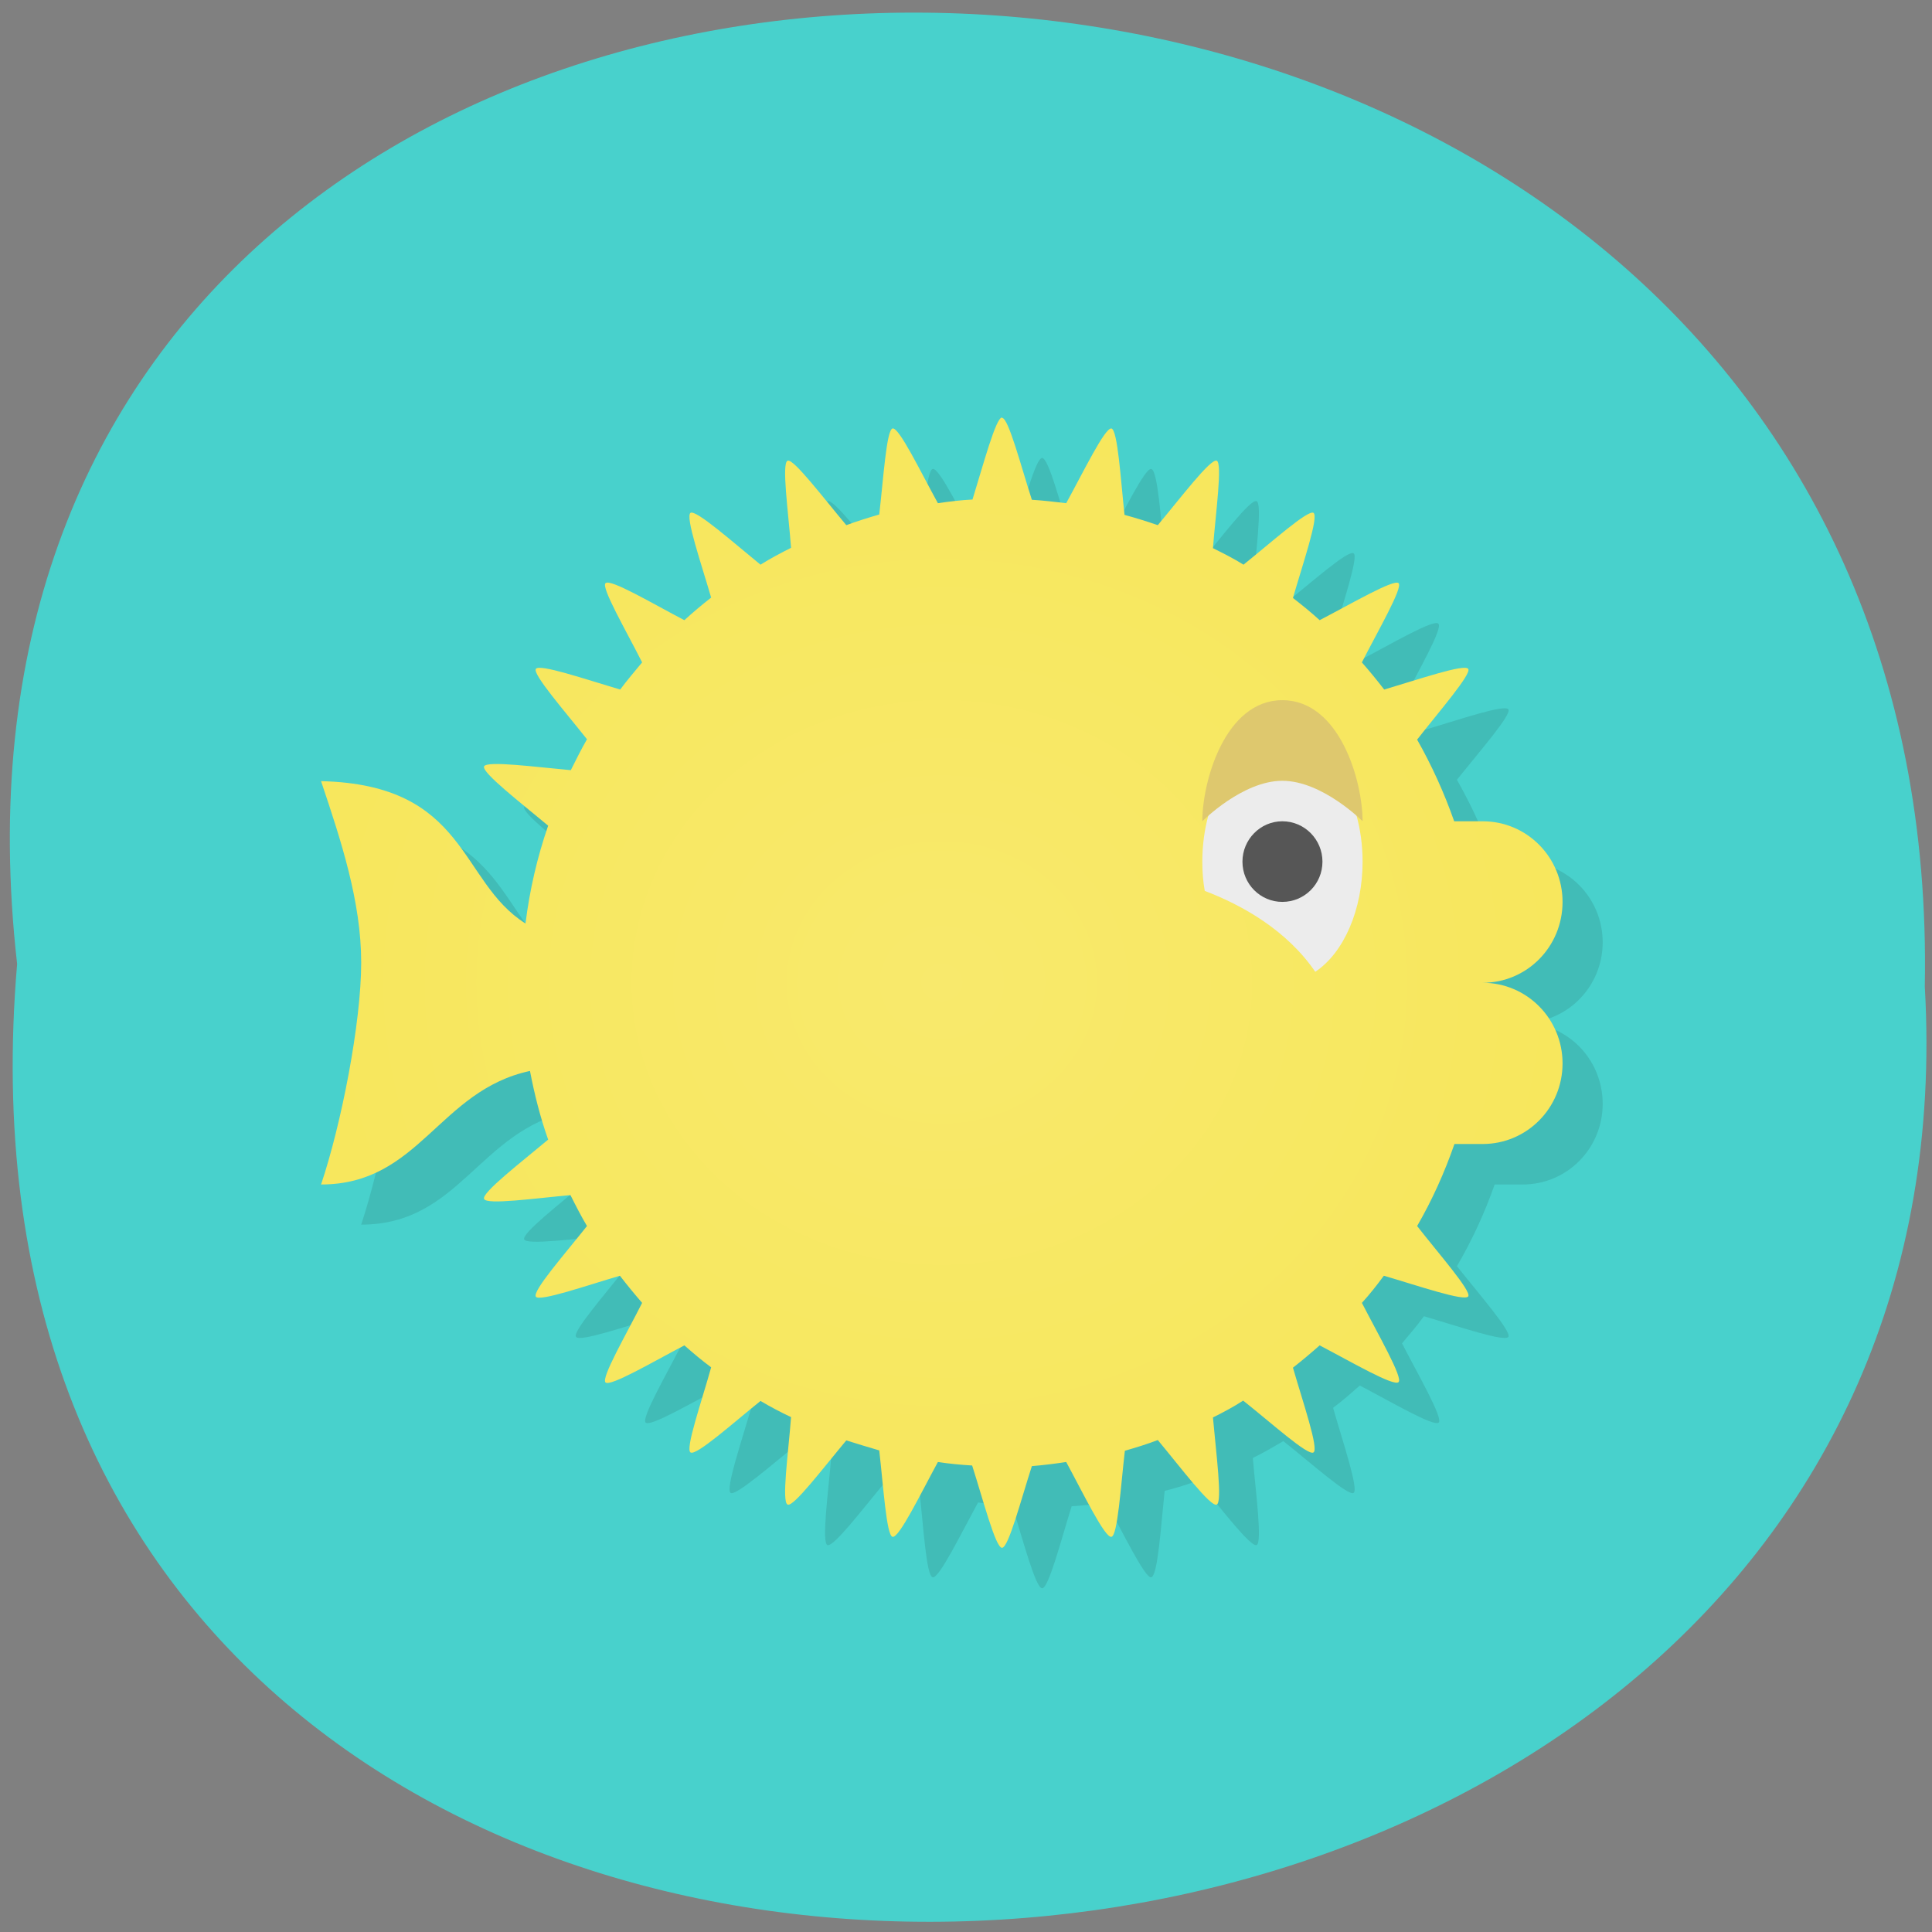 
<svg xmlns="http://www.w3.org/2000/svg" xmlns:xlink="http://www.w3.org/1999/xlink" width="22px" height="22px" viewBox="0 0 22 22" version="1.1">
<rect x="0" y="0" width="22" height="22" fill="#808080" stroke="none"/>
<defs>
<radialGradient id="radial0" gradientUnits="userSpaceOnUse" cx="23.5" cy="24" fx="23.5" fy="24" r="15.5" gradientTransform="matrix(0.456,0,0,0.415,0.009,1.227)">
<stop offset="0" style="stop-color:rgb(97.255%,91.373%,42.353%);stop-opacity:1;"/>
<stop offset="1" style="stop-color:rgb(96.863%,90.588%,36.471%);stop-opacity:1;"/>
</radialGradient>
</defs>
<g id="surface1">
<path style=" stroke:none;fill-rule:nonzero;fill:rgb(28.235%,81.961%,80%);fill-opacity:1;" d="M 0.195 10.977 C -1.461 -3.609 22.199 -3.41 21.918 11.234 C 22.699 24.859 -1.094 26.086 0.195 10.977 Z M 0.195 10.977 "/>
<path style=" stroke:none;fill-rule:nonzero;fill:rgb(0%,0%,0%);fill-opacity:0.102;" d="M 11.867 5.215 C 11.793 5.215 11.652 5.758 11.527 6.145 C 11.398 6.156 11.266 6.168 11.137 6.188 C 10.941 5.832 10.695 5.324 10.621 5.34 C 10.551 5.352 10.512 5.914 10.469 6.32 C 10.344 6.355 10.219 6.395 10.094 6.441 C 9.832 6.129 9.492 5.676 9.422 5.707 C 9.355 5.734 9.43 6.293 9.465 6.699 C 9.348 6.758 9.23 6.82 9.117 6.887 C 8.801 6.633 8.379 6.258 8.32 6.301 C 8.258 6.34 8.441 6.875 8.551 7.266 C 8.449 7.348 8.348 7.434 8.25 7.52 C 7.891 7.332 7.402 7.047 7.352 7.098 C 7.301 7.152 7.582 7.641 7.77 8.004 C 7.684 8.102 7.598 8.207 7.52 8.312 C 7.133 8.199 6.598 8.016 6.559 8.074 C 6.516 8.137 6.891 8.559 7.141 8.879 C 7.074 8.992 7.016 9.109 6.957 9.23 C 6.551 9.195 5.996 9.121 5.969 9.188 C 5.941 9.258 6.387 9.598 6.695 9.859 C 6.574 10.223 6.488 10.598 6.441 10.977 C 5.68 10.5 5.785 9.391 4.113 9.352 C 4.34 10.039 4.57 10.73 4.57 11.422 C 4.57 12.109 4.34 13.258 4.113 13.945 C 5.234 13.945 5.453 12.875 6.492 12.656 C 6.543 12.918 6.609 13.18 6.695 13.438 C 6.387 13.699 5.941 14.043 5.969 14.113 C 5.996 14.18 6.551 14.105 6.953 14.07 C 7.012 14.188 7.074 14.305 7.141 14.418 C 6.891 14.738 6.516 15.164 6.559 15.223 C 6.598 15.285 7.129 15.102 7.516 14.988 C 7.598 15.094 7.68 15.195 7.77 15.297 C 7.586 15.656 7.301 16.148 7.352 16.199 C 7.402 16.254 7.887 15.965 8.25 15.781 C 8.348 15.867 8.449 15.949 8.555 16.031 C 8.441 16.422 8.258 16.961 8.32 17 C 8.379 17.039 8.801 16.668 9.117 16.414 C 9.23 16.477 9.348 16.543 9.465 16.598 C 9.43 17.004 9.355 17.566 9.422 17.594 C 9.492 17.621 9.832 17.172 10.094 16.859 C 10.215 16.902 10.344 16.941 10.469 16.973 C 10.516 17.383 10.547 17.945 10.621 17.961 C 10.695 17.973 10.941 17.469 11.137 17.109 C 11.266 17.125 11.395 17.141 11.527 17.148 C 11.648 17.535 11.793 18.086 11.867 18.086 C 11.941 18.086 12.082 17.539 12.203 17.152 C 12.336 17.145 12.465 17.129 12.598 17.109 C 12.793 17.465 13.039 17.973 13.109 17.961 C 13.184 17.945 13.219 17.383 13.262 16.977 C 13.391 16.945 13.516 16.906 13.641 16.859 C 13.898 17.172 14.242 17.621 14.309 17.594 C 14.375 17.566 14.301 17.008 14.266 16.602 C 14.387 16.543 14.5 16.477 14.613 16.41 C 14.934 16.664 15.352 17.039 15.414 17 C 15.473 16.957 15.293 16.426 15.18 16.031 C 15.285 15.953 15.383 15.867 15.484 15.777 C 15.844 15.965 16.328 16.25 16.383 16.199 C 16.434 16.148 16.152 15.66 15.965 15.297 C 16.051 15.195 16.137 15.094 16.215 14.988 C 16.602 15.102 17.137 15.285 17.176 15.223 C 17.215 15.164 16.844 14.738 16.59 14.418 C 16.762 14.125 16.906 13.812 17.02 13.488 L 17.34 13.488 C 17.844 13.488 18.25 13.078 18.25 12.57 C 18.25 12.059 17.844 11.648 17.34 11.648 C 17.844 11.648 18.25 11.238 18.25 10.73 C 18.25 10.223 17.844 9.812 17.34 9.812 L 17.016 9.812 C 16.902 9.488 16.758 9.176 16.59 8.879 C 16.844 8.562 17.215 8.137 17.176 8.078 C 17.133 8.016 16.605 8.199 16.219 8.312 C 16.137 8.207 16.051 8.102 15.965 8.004 C 16.148 7.645 16.434 7.152 16.379 7.102 C 16.328 7.047 15.844 7.332 15.484 7.52 C 15.387 7.434 15.285 7.348 15.18 7.27 C 15.289 6.875 15.473 6.34 15.414 6.301 C 15.352 6.258 14.934 6.633 14.613 6.887 C 14.5 6.82 14.387 6.758 14.266 6.703 C 14.301 6.293 14.375 5.734 14.309 5.707 C 14.242 5.676 13.898 6.129 13.641 6.441 C 13.516 6.398 13.391 6.359 13.262 6.324 C 13.219 5.918 13.184 5.355 13.109 5.34 C 13.039 5.328 12.793 5.832 12.598 6.191 C 12.465 6.172 12.336 6.16 12.203 6.152 C 12.082 5.762 11.941 5.215 11.867 5.215 "/>
<path style=" stroke:none;fill-rule:nonzero;fill:url(#radial0);" d="M 11.41 4.754 C 11.34 4.754 11.195 5.297 11.074 5.688 C 10.941 5.695 10.809 5.711 10.68 5.73 C 10.484 5.375 10.238 4.863 10.164 4.879 C 10.094 4.895 10.059 5.457 10.012 5.859 C 9.887 5.895 9.762 5.934 9.637 5.98 C 9.375 5.668 9.035 5.219 8.969 5.246 C 8.898 5.273 8.977 5.832 9.008 6.238 C 8.891 6.297 8.773 6.359 8.66 6.43 C 8.348 6.176 7.926 5.801 7.863 5.84 C 7.801 5.883 7.984 6.414 8.098 6.805 C 7.992 6.887 7.891 6.973 7.793 7.062 C 7.434 6.875 6.949 6.586 6.895 6.641 C 6.844 6.691 7.129 7.18 7.312 7.543 C 7.227 7.645 7.141 7.746 7.062 7.852 C 6.676 7.738 6.141 7.555 6.102 7.617 C 6.062 7.676 6.434 8.102 6.684 8.418 C 6.617 8.535 6.559 8.652 6.5 8.77 C 6.098 8.734 5.543 8.66 5.512 8.727 C 5.484 8.797 5.93 9.141 6.242 9.402 C 6.117 9.762 6.031 10.137 5.984 10.516 C 5.223 10.039 5.328 8.934 3.656 8.895 C 3.887 9.582 4.113 10.27 4.113 10.961 C 4.113 11.648 3.887 12.801 3.656 13.488 C 4.777 13.488 4.996 12.418 6.035 12.195 C 6.086 12.461 6.152 12.723 6.242 12.977 C 5.93 13.238 5.484 13.582 5.512 13.652 C 5.539 13.723 6.094 13.645 6.496 13.609 C 6.555 13.727 6.617 13.848 6.684 13.961 C 6.434 14.277 6.059 14.703 6.102 14.766 C 6.145 14.824 6.672 14.641 7.059 14.527 C 7.141 14.633 7.227 14.738 7.312 14.836 C 7.129 15.199 6.844 15.688 6.895 15.742 C 6.949 15.793 7.434 15.508 7.793 15.32 C 7.891 15.406 7.992 15.492 8.098 15.57 C 7.988 15.965 7.801 16.5 7.863 16.539 C 7.926 16.582 8.344 16.207 8.66 15.953 C 8.773 16.02 8.891 16.082 9.008 16.137 C 8.977 16.543 8.898 17.105 8.969 17.133 C 9.035 17.164 9.375 16.715 9.637 16.402 C 9.762 16.441 9.887 16.48 10.012 16.516 C 10.059 16.922 10.094 17.488 10.164 17.5 C 10.238 17.516 10.484 17.008 10.68 16.648 C 10.809 16.668 10.941 16.68 11.07 16.688 C 11.195 17.078 11.336 17.625 11.41 17.625 C 11.484 17.625 11.625 17.082 11.75 16.695 C 11.879 16.684 12.012 16.668 12.141 16.648 C 12.336 17.008 12.582 17.516 12.656 17.5 C 12.727 17.488 12.762 16.926 12.809 16.52 C 12.934 16.484 13.062 16.445 13.184 16.398 C 13.445 16.711 13.785 17.164 13.855 17.133 C 13.922 17.105 13.848 16.547 13.812 16.141 C 13.93 16.082 14.047 16.02 14.156 15.949 C 14.477 16.203 14.895 16.582 14.957 16.539 C 15.02 16.5 14.836 15.965 14.723 15.574 C 14.828 15.492 14.93 15.406 15.027 15.32 C 15.387 15.508 15.875 15.793 15.926 15.738 C 15.977 15.688 15.695 15.199 15.508 14.836 C 15.598 14.738 15.68 14.633 15.758 14.527 C 16.148 14.641 16.68 14.824 16.719 14.762 C 16.758 14.703 16.387 14.281 16.137 13.961 C 16.309 13.664 16.449 13.352 16.562 13.027 L 16.883 13.027 C 17.387 13.027 17.793 12.617 17.793 12.109 C 17.793 11.602 17.387 11.191 16.883 11.191 C 17.387 11.191 17.793 10.781 17.793 10.27 C 17.793 9.762 17.387 9.352 16.883 9.352 L 16.559 9.352 C 16.445 9.027 16.305 8.719 16.137 8.422 C 16.387 8.102 16.758 7.676 16.719 7.617 C 16.68 7.555 16.148 7.738 15.762 7.852 C 15.68 7.746 15.598 7.645 15.508 7.543 C 15.691 7.184 15.977 6.691 15.926 6.641 C 15.875 6.59 15.387 6.875 15.027 7.062 C 14.93 6.973 14.828 6.891 14.723 6.809 C 14.836 6.418 15.02 5.883 14.957 5.84 C 14.895 5.801 14.477 6.176 14.16 6.43 C 14.047 6.359 13.93 6.301 13.812 6.242 C 13.844 5.836 13.922 5.273 13.855 5.246 C 13.785 5.219 13.445 5.668 13.184 5.98 C 13.062 5.938 12.934 5.898 12.805 5.863 C 12.762 5.461 12.727 4.895 12.656 4.879 C 12.582 4.867 12.336 5.375 12.141 5.73 C 12.012 5.715 11.883 5.699 11.75 5.691 C 11.625 5.305 11.484 4.758 11.41 4.758 "/>
<path style=" stroke:none;fill-rule:nonzero;fill:rgb(92.549%,92.549%,92.549%);fill-opacity:1;" d="M 14.602 8.434 C 14.098 8.434 13.691 9.051 13.691 9.812 C 13.691 9.926 13.699 10.035 13.719 10.145 C 14.141 10.305 14.652 10.59 14.977 11.066 C 15.305 10.848 15.516 10.355 15.516 9.812 C 15.516 9.051 15.105 8.434 14.602 8.434 Z M 14.602 8.434 "/>
<path style=" stroke:none;fill-rule:nonzero;fill:rgb(33.725%,33.725%,33.725%);fill-opacity:1;" d="M 15.059 9.812 C 15.059 10.066 14.855 10.27 14.602 10.27 C 14.352 10.27 14.148 10.066 14.148 9.812 C 14.148 9.559 14.352 9.352 14.602 9.352 C 14.855 9.352 15.059 9.559 15.059 9.812 Z M 15.059 9.812 "/>
<path style=" stroke:none;fill-rule:nonzero;fill:rgb(87.059%,78.431%,43.137%);fill-opacity:1;" d="M 14.602 7.973 C 15.254 7.973 15.516 8.891 15.516 9.352 C 15.516 9.352 15.059 8.891 14.602 8.891 C 14.148 8.891 13.691 9.352 13.691 9.352 C 13.691 8.891 13.953 7.973 14.602 7.973 Z M 14.602 7.973 "/>
</g>
</svg>
